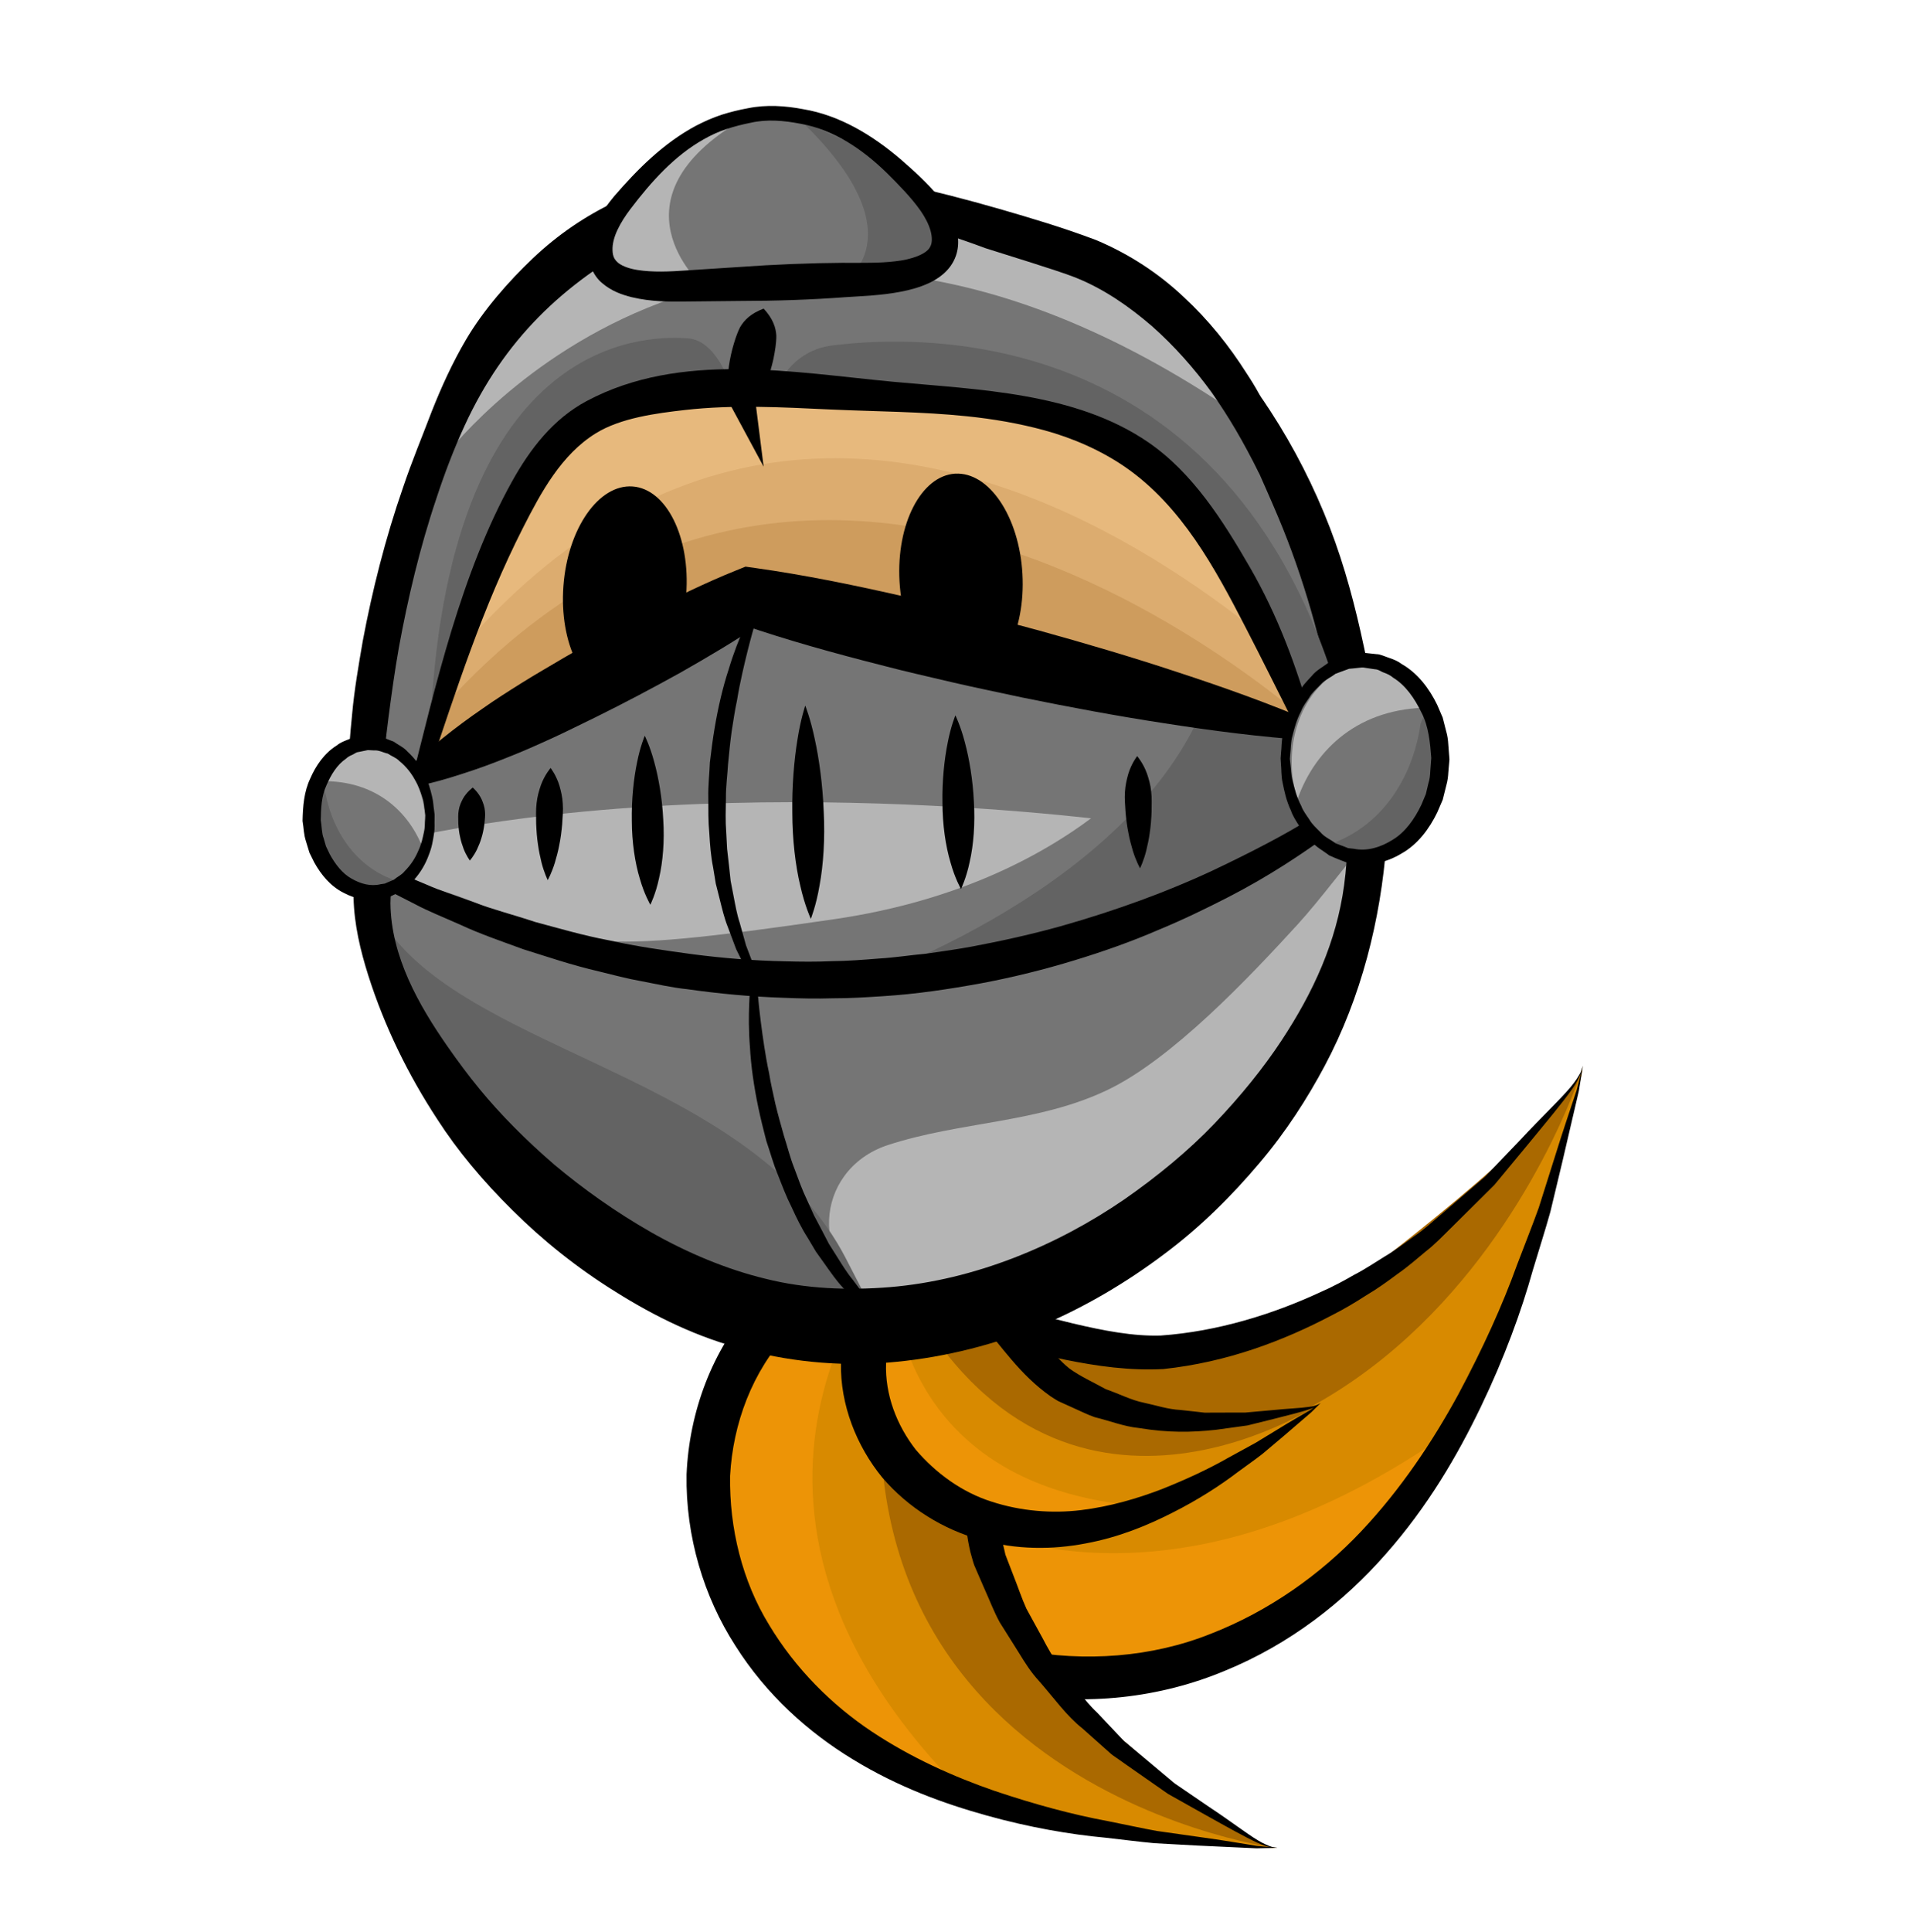 <?xml version="1.0" encoding="utf-8"?>
<!-- Generator: Adobe Illustrator 16.0.0, SVG Export Plug-In . SVG Version: 6.00 Build 0)  -->
<!DOCTYPE svg PUBLIC "-//W3C//DTD SVG 1.1//EN" "http://www.w3.org/Graphics/SVG/1.1/DTD/svg11.dtd">
<svg version="1.1" id="Layer_1" xmlns="http://www.w3.org/2000/svg" xmlns:xlink="http://www.w3.org/1999/xlink" x="0px" y="0px"
	 width="105px" height="106px" viewBox="0 0 105 106" enable-background="new 0 0 105 106" xml:space="preserve">
<g>
	<g>
		<g>
			<path fill="#D88A00" d="M86.882,58.479c-0.093,0.883-1.616,2.33-2.129,2.959c-1.872,2.307-4.007,4.514-6.294,6.408
				c-3.972,3.293-8.765,5.563-13.883,6.291c-5.88,0.838-14.575-4.598-19.727-0.875c-2.354,1.701-2.598,4.66-1.658,7.214
				c4.672,12.7,19.213,14.959,29.302,6.921c4.931-3.926,8.188-9.829,10.438-15.611c1.328-3.418,2.357-6.971,3.263-10.523
				C86.422,60.369,86.785,59.398,86.882,58.479z"/>
			<path fill="#AA6900" d="M86.777,58.85c0,0-10.556,32.828-43.868,17.164l2.025-3.512l3.559-0.404l6.205,0.936l3.644,0.549
				l4.648-0.176l2.627,0.703l3.915-1.498l4.912-2.41c0,0,10.637-7.939,12.3-11.252"/>
			<path fill="#ED9406" d="M42.925,76.629c0,0,13.992,18.27,37.229,1.529c0,0-5.139,11.69-16.962,13.581
				c0,0-16.958,2.585-20.511-13.704L42.925,76.629z"/>
			<g>
				<path d="M86.882,58.479c0,0-0.027,0.117-0.077,0.35c-0.087,0.219-0.243,0.545-0.508,0.922c-0.535,0.754-1.394,1.781-2.476,3.096
					c-0.545,0.656-1.147,1.383-1.802,2.174c-0.739,0.732-1.537,1.523-2.391,2.371c-0.42,0.412-0.877,0.893-1.37,1.273
					c-0.488,0.402-0.965,0.83-1.535,1.225c-0.551,0.408-1.121,0.826-1.736,1.186c-0.602,0.389-1.229,0.764-1.898,1.1
					c-2.651,1.393-5.721,2.568-9.233,2.943c-3.713,0.193-7.121-1.01-10.625-1.641c-1.734-0.311-3.518-0.555-5.135-0.279
					c-0.387,0.105-0.809,0.133-1.158,0.309l-0.551,0.209c-0.17,0.094-0.328,0.205-0.496,0.303l-0.248,0.148l-0.064,0.037
					l-0.029,0.016c0.172-0.139,0.027-0.02,0.057-0.045l-0.133,0.119l-0.533,0.475c-0.176,0.16-0.189,0.273-0.301,0.402
					c-0.094,0.113-0.189,0.242-0.258,0.428c-0.707,1.271-0.576,3.108,0,4.563l0.588,1.332l0.295,0.668
					c0.104,0.212,0.227,0.38,0.338,0.573l0.68,1.127c0.225,0.379,0.547,0.714,0.814,1.074c2.184,2.909,5.474,4.806,8.948,5.607
					c3.501,0.663,7.182,0.394,10.403-0.896c3.225-1.254,6.038-3.268,8.261-5.621c2.203-2.334,3.937-4.962,5.311-7.475
					c1.367-2.553,2.447-4.928,3.257-7.178c0.421-1.109,0.836-2.143,1.182-3.107c0.308-0.975,0.591-1.867,0.846-2.676
					c0.501-1.621,0.945-2.891,1.23-3.76C86.76,58.949,86.882,58.479,86.882,58.479z M86.882,58.479c0,0-0.077,0.482-0.224,1.387
					c-0.209,0.891-0.512,2.199-0.899,3.859c-0.199,0.836-0.421,1.758-0.662,2.762c-0.275,0.992-0.617,2.047-0.958,3.188
					c-0.633,2.273-1.583,4.869-2.861,7.522c-1.286,2.671-2.917,5.478-5.233,8.092c-2.271,2.588-5.234,4.924-8.802,6.381
					c-3.534,1.485-7.671,1.977-11.692,1.207c-3.989-0.868-7.847-3.069-10.394-6.405c-0.311-0.42-0.66-0.8-0.936-1.258l-0.813-1.381
					c-0.297-0.468-0.496-0.916-0.68-1.36l-0.576-1.336c-0.41-1.125-0.674-2.142-0.664-3.302c0.006-1.121,0.186-2.309,0.775-3.35
					c0.215-0.508,0.738-1.094,1.098-1.494l0.537-0.473l0.135-0.115l0.127-0.105l0.047-0.025l0.088-0.055L44.658,72
					c0.246-0.137,0.486-0.285,0.734-0.408l0.779-0.285c0.518-0.223,1.053-0.262,1.576-0.379c2.113-0.295,4.071,0.053,5.905,0.418
					c1.834,0.391,3.571,0.867,5.249,1.273c1.68,0.396,3.304,0.709,4.808,0.662c3.167-0.227,6.182-1.186,8.749-2.373
					c0.654-0.287,1.271-0.613,1.862-0.955c0.612-0.314,1.156-0.686,1.707-1.025c0.554-0.322,1.075-0.725,1.588-1.09
					c0.532-0.355,0.943-0.744,1.401-1.131c0.89-0.764,1.725-1.479,2.494-2.141c0.71-0.742,1.362-1.424,1.952-2.039
					c1.163-1.248,2.145-2.168,2.729-2.859c0.295-0.346,0.471-0.641,0.578-0.85C86.845,58.594,86.882,58.479,86.882,58.479z"/>
			</g>
		</g>
		<g>
			<path fill="#D88A00" d="M70.117,101.389c-0.728,0.05-2.112-0.977-2.693-1.303c-2.129-1.188-4.212-2.604-6.067-4.186
				c-3.219-2.746-5.729-6.302-7.038-10.337c-1.504-4.634,1.664-12.427-2.071-16.066c-1.705-1.664-4.134-1.443-6.066-0.325
				c-9.604,5.567-9.385,17.636-1.465,24.662c3.869,3.43,9.095,5.231,14.09,6.236c2.948,0.593,5.965,0.924,8.962,1.155
				C68.522,101.284,69.359,101.441,70.117,101.389z"/>
			<path fill="#AA6900" d="M69.803,101.356c0,0-28.022-3.908-20.053-33.039l3.122,1.143l0.829,2.818l0.116,5.146l0.069,3.023
				l0.798,3.733l-0.195,2.224l1.759,2.953l2.641,3.63c0,0,7.915,7.482,10.83,8.356"/>
			<path fill="#ED9406" d="M49.255,68.416c0,0-12.797,13.884,4.006,30.307c0,0-10.174-2.505-13.368-11.797
				c0,0-4.479-13.344,8.189-18.505L49.255,68.416z"/>
			<g>
				<path d="M70.117,101.389c0,0-0.1-0.004-0.292-0.012c-0.192-0.035-0.479-0.112-0.823-0.271c-0.689-0.32-1.648-0.858-2.868-1.539
					c-0.609-0.344-1.286-0.723-2.021-1.135c-0.701-0.49-1.46-1.02-2.271-1.584c-0.204-0.143-0.41-0.288-0.62-0.437l-0.159-0.11
					c-0.101-0.078-0.11-0.094-0.17-0.146l-0.287-0.254c-0.388-0.345-0.785-0.699-1.193-1.063c-0.853-0.666-1.563-1.666-2.385-2.604
					c-0.432-0.464-0.769-0.998-1.104-1.546c-0.343-0.547-0.694-1.103-1.051-1.671c-0.322-0.585-0.56-1.23-0.848-1.86
					c-0.137-0.32-0.277-0.641-0.419-0.965l-0.104-0.244c-0.023-0.064-0.021-0.027-0.066-0.175L53.4,85.653l-0.139-0.495
					c-0.7-3.032-0.213-5.957-0.205-8.865c0.008-1.435-0.056-2.894-0.499-4.12c-0.137-0.283-0.215-0.613-0.4-0.858l-0.235-0.396
					l-0.302-0.34l-0.144-0.17l-0.037-0.043c0.033,0.027-0.099-0.091,0.069,0.057L51.481,70.4l-0.115-0.09l-0.458-0.366
					c-0.151-0.115-0.227-0.098-0.334-0.163c-0.09-0.054-0.197-0.104-0.346-0.134c-1.045-0.367-2.465-0.016-3.506,0.623l-0.992,0.664
					c-0.344,0.221-0.668,0.445-0.902,0.683l-0.795,0.692c-0.268,0.229-0.49,0.535-0.74,0.797c-2.01,2.137-3.063,5.009-3.221,7.88
					c-0.043,2.877,0.67,5.776,2.143,8.172c1.445,2.404,3.438,4.388,5.631,5.85c2.17,1.445,4.523,2.489,6.738,3.256
					c2.248,0.755,4.303,1.307,6.234,1.663c0.953,0.188,1.847,0.389,2.674,0.537c0.828,0.117,1.591,0.227,2.278,0.323
					c1.377,0.186,2.466,0.381,3.206,0.495C69.722,101.351,70.117,101.389,70.117,101.389z M70.117,101.389
					c0,0-0.4,0.009-1.152,0.028c-0.751-0.034-1.85-0.087-3.251-0.152c-0.704-0.038-1.483-0.081-2.331-0.128
					c-0.842-0.076-1.744-0.196-2.714-0.304c-1.927-0.177-4.174-0.564-6.508-1.215c-2.354-0.655-4.865-1.564-7.332-3.072
					c-2.432-1.472-4.768-3.547-6.471-6.253c-1.723-2.671-2.729-5.982-2.674-9.389c0.141-3.393,1.393-6.876,3.758-9.442
					c0.303-0.314,0.563-0.655,0.902-0.948l1.021-0.866c0.346-0.313,0.68-0.538,1.012-0.745l0.998-0.655
					c0.885-0.512,1.684-0.868,2.654-1.033c0.938-0.159,1.959-0.182,2.923,0.162c0.453,0.1,1.044,0.467,1.433,0.709l0.457,0.367
					l0.113,0.094l0.027,0.022c0.186,0.167,0.069,0.065,0.117,0.111l0.059,0.066l0.233,0.272c0.151,0.186,0.309,0.367,0.449,0.555
					l0.352,0.609c0.258,0.4,0.37,0.836,0.541,1.256c0.551,1.711,0.536,3.357,0.496,4.9c-0.061,1.549-0.202,3.019-0.301,4.425
					c-0.092,1.41-0.119,2.753,0.116,3.93l0.116,0.502l0.027,0.124c-0.021-0.068,0.021,0.047,0.027,0.063l0.087,0.227
					c0.116,0.303,0.23,0.602,0.347,0.899c0.237,0.593,0.432,1.197,0.691,1.763c0.299,0.547,0.593,1.082,0.882,1.609
					c0.281,0.536,0.563,1.058,0.929,1.497c0.702,0.908,1.268,1.843,2.084,2.606c0.375,0.398,0.74,0.784,1.097,1.162l0.265,0.28
					c0.034,0.035,0.109,0.117,0.108,0.113l0.143,0.117c0.189,0.158,0.376,0.315,0.559,0.467c0.735,0.615,1.425,1.194,2.062,1.727
					c0.696,0.476,1.336,0.912,1.917,1.309c1.166,0.771,2.04,1.45,2.674,1.829c0.32,0.19,0.581,0.297,0.766,0.354
					C70.02,101.375,70.117,101.389,70.117,101.389z"/>
			</g>
		</g>
		<g>
			<path fill="#D88A00" d="M72.495,76.975c-0.319,0.323-1.396,0.417-1.804,0.503c-1.494,0.32-3.059,0.521-4.585,0.546
				c-2.654,0.043-5.306-0.59-7.592-1.942c-2.628-1.555-4.368-6.532-7.631-6.695c-1.492-0.074-2.541,1.033-2.986,2.359
				c-2.209,6.598,2.895,12.179,9.528,12.2c3.239,0.012,6.444-1.309,9.206-2.905c1.634-0.943,3.189-2.039,4.693-3.172
				C71.704,77.586,72.162,77.313,72.495,76.975z"/>
			<path fill="#AA6900" d="M72.337,77.089c0,0-14.794,9.772-23.115-7.221l1.942-0.758l1.558,0.982l2.186,2.369l1.283,1.391
				l1.921,1.427l0.831,1.125l2.05,0.66l2.745,0.612c0,0,6.819,0.237,8.552-0.558"/>
			<path fill="#ED9406" d="M49.029,70.116c0,0-0.264,11.829,14.44,12.587c0,0-5.82,3.037-11.171-0.007c0,0-7.634-4.417-3.818-12.092
				L49.029,70.116z"/>
			<g>
				<path d="M72.495,76.975c0,0-0.169,0.211-0.635,0.354c-0.457,0.151-1.125,0.32-1.977,0.534c-0.426,0.105-0.897,0.223-1.413,0.351
					c-0.536,0.073-1.117,0.154-1.735,0.239c-1.33,0.143-2.591,0.171-4.236-0.1c-0.811-0.081-1.568-0.387-2.408-0.592
					c-0.404-0.137-0.795-0.342-1.203-0.519l-0.614-0.278l-0.157-0.072c-0.044-0.025-0.005,0.006-0.12-0.066l-0.068-0.041
					l-0.271-0.174c-1.7-1.196-2.69-2.765-3.887-4.103c-0.585-0.66-1.205-1.283-1.846-1.618c-0.319-0.153-0.628-0.293-0.939-0.296
					l-0.116-0.016l-0.029-0.005c0.048-0.001-0.127-0.001,0.102-0.003h-0.022l-0.091,0.004l-0.367,0.021
					c-0.162,0.059-0.131,0.025-0.285,0.107c-0.479,0.179-0.947,0.844-1.129,1.454l-0.188,0.722
					c-0.072,0.252-0.131,0.488-0.137,0.674c-0.051,0.398-0.113,0.799-0.09,1.241c-0.064,1.733,0.584,3.409,1.633,4.755
					c1.107,1.293,2.549,2.341,4.169,2.85c1.6,0.52,3.299,0.655,4.899,0.462c1.572-0.19,3.104-0.638,4.456-1.16
					c1.371-0.549,2.556-1.103,3.63-1.716c0.536-0.294,1.035-0.567,1.501-0.821c0.445-0.271,0.855-0.521,1.229-0.747
					c0.735-0.459,1.346-0.799,1.751-1.039C72.29,77.114,72.495,76.975,72.495,76.975z M72.495,76.975c0,0-0.178,0.178-0.517,0.512
					c-0.356,0.307-0.882,0.758-1.551,1.333c-0.341,0.287-0.716,0.604-1.124,0.947c-0.418,0.33-0.889,0.652-1.38,1.016
					c-0.96,0.733-2.189,1.522-3.555,2.211c-1.382,0.702-2.946,1.354-4.777,1.693c-1.789,0.345-3.806,0.366-5.802-0.21
					c-1.984-0.551-3.919-1.713-5.369-3.413c-1.406-1.722-2.307-3.988-2.262-6.279c-0.016-0.561,0.064-1.152,0.168-1.742
					c0.039-0.314,0.104-0.561,0.172-0.793l0.201-0.72c0.23-0.687,0.473-1.208,0.902-1.746c0.414-0.512,0.941-0.995,1.617-1.268
					c0.279-0.153,0.814-0.251,1.125-0.294l0.367-0.014l0.092-0.005h0.023c0.243,0.001,0.086,0.002,0.148,0.003l0.063,0.008
					l0.246,0.035c0.669,0.07,1.266,0.352,1.794,0.646c1.041,0.633,1.729,1.449,2.357,2.211c1.225,1.512,2.168,3.11,3.259,3.98
					c0.601,0.439,1.358,0.777,2.01,1.141c0.713,0.242,1.396,0.604,2.078,0.738c0.688,0.146,1.311,0.363,2.017,0.4
					c0.341,0.038,0.673,0.073,0.997,0.11l0.24,0.028c0.024,0.002,0.111,0.011,0.083,0.01l0.117-0.001
					c0.152,0,0.302-0.002,0.446-0.003c0.597,0,1.156-0.001,1.674-0.003c0.528-0.046,1.01-0.089,1.449-0.129
					c0.871-0.091,1.569-0.111,2.025-0.18C72.297,77.146,72.495,76.975,72.495,76.975z"/>
			</g>
		</g>
	</g>
	<polygon fill="#E7B97D" points="22.235,50.753 40.08,55.406 55.956,55.406 66.18,49.009 69.099,40.758 73.731,39.506 
		72.052,31.991 70.739,26.438 67.647,23.072 65.38,22.75 25.293,21.731 20.297,38.936 20.506,46.063 20.977,53.371 	"/>
	<path opacity="0.3" fill="#C18C4D" d="M74.709,39.888c0,0-32.255-35.904-55.45,4.34"/>
	<path opacity="0.5" fill="#C18C4D" d="M73.458,41.083c0,0-31.243-30.547-53.708,3.692"/>
	<g>
		<path d="M52.424,25.991c1.861-0.111,3.518,2.35,3.695,5.5c0.178,3.149-1.189,5.793-3.052,5.905c-1.861,0.111-3.517-2.35-3.695-5.5
			C49.195,28.748,50.562,26.104,52.424,25.991z"/>
	</g>
	<g>
		<path d="M34.72,26.692c1.861,0.133,3.181,2.789,2.944,5.936c-0.235,3.146-1.936,5.588-3.797,5.456
			c-1.86-0.133-3.179-2.789-2.942-5.936C31.159,29.002,32.86,26.561,34.72,26.692z"/>
	</g>
	<polygon fill="#757575" points="22.521,43.127 27.285,29.724 29.835,24.781 36.104,21.731 38.819,21.27 46.391,21.731 
		50.308,21.731 55.751,22.28 62.126,24.781 67.271,30.527 70.896,38.936 73.403,37.224 69.841,23.417 65.055,18.369 61.812,15.522 
		58.026,13.354 46.834,10.625 37.051,11.033 27.285,17.757 23.352,25.939 21.85,30.967 19.973,43.486 	"/>
	<path fill="#B5B5B5" d="M24.328,25.155c0,0,15.535-21.066,42.943-2.875l-1.455-2.752l-5.884-5.004L44.507,9.88l-9.314,2.16
		l-5.96,3.277l-3.307,6.429L24.328,25.155z"/>
	<polygon fill="#757575" points="66.057,44.667 71.084,39.804 64.059,38.23 41.112,32.435 33.387,37.206 21.67,42.625 
		20.114,44.565 19.856,48.842 23.096,54.16 54.773,57.993 	"/>
	<path fill="#B5B5B5" d="M61.968,45.155c0,0-22.845-3.256-41.497,1.244l-0.412,1.693l7.451,3.846l21.487,4.171l9.152-2.726
		l3.816-2.962v-5.267H61.968z"/>
	<path d="M19.075,45.747c0.04,0.901,0.133,1.692,0.229,2.34c0.08,0.65,0.217,1.135,0.275,1.479c0.081,0.338,0.124,0.519,0.124,0.519
		l0.713-0.041c0,0,0.022-0.184,0.064-0.529c0.03-0.343,0.075-0.846,0.132-1.486c0.054-0.63,0.107-1.391,0.166-2.27
		c0.06-0.875,0.126-1.862,0.198-2.938c0.07-1.076,0.189-2.239,0.349-3.464c0.161-1.225,0.336-2.515,0.571-3.842
		c0.485-2.648,1.141-5.454,2.059-8.174c0.446-1.364,0.955-2.702,1.553-3.998c2.16-4.685,5.357-7.766,9.875-10.198
		c5.765-3.104,12.841-1.726,18.692,0.469l2.567,0.808c0.837,0.274,1.752,0.551,2.47,0.84c1.509,0.614,2.862,1.556,4.106,2.624
		c1.229,1.086,2.328,2.326,3.295,3.658c0.947,1.357,1.686,2.604,2.599,4.431l0.796-0.495c0.325-1.904-0.512-3.523-1.486-4.998
		c-0.951-1.5-2.087-2.924-3.454-4.188c-1.349-1.276-2.977-2.354-4.808-3.123c-1.853-0.698-3.518-1.188-5.313-1.71
		c-1.769-0.506-3.553-0.973-5.377-1.37c-7.163-1.561-14.631-1.224-20.233,4.093c-1.346,1.277-2.711,2.843-3.655,4.446
		c-0.735,1.249-1.346,2.582-1.887,3.95c-0.514,1.356-1.09,2.733-1.565,4.143c-0.979,2.81-1.702,5.699-2.216,8.435
		c-0.237,1.371-0.465,2.699-0.581,3.971c-0.13,1.269-0.219,2.472-0.261,3.585C19.011,43.821,19.024,44.843,19.075,45.747z"/>
	<path fill="#757575" d="M19.856,49.433c0,0,4.642,22.646,27.2,23.728c0,0,22.012,1.616,27.976-27.025c0,0,1.08-1.998,0.002-2.198
		c-1.147-0.212-0.111-3.325-2.083-4.103c-1.438-0.566-6.408,0.493-8.134,0c0,0-4.941,8.546-19.043,10.603
		c-14.104,2.057-13.681,1.401-19.963-1.021S19.856,49.433,19.856,49.433z"/>
	<path fill="#636363" d="M46.131,54.246c0,0,15.5-4.931,19.919-15.432l7.659,0.692l1.33,3.626l-3.05,2.665l-13.886,6.084
		l-12.385,2.894"/>
	<path d="M41.914,25.606l-1.87-3.468l0.081,0.149l-0.097-0.538c-0.164-0.916-0.043-1.765,0.166-2.591
		c0.114-0.411,0.232-0.822,0.433-1.215c0.229-0.383,0.572-0.739,1.288-1.01c0.518,0.563,0.666,1.035,0.696,1.48
		c0.001,0.439-0.076,0.857-0.158,1.277c-0.187,0.832-0.458,1.645-1.018,2.39l-0.015-0.388L41.914,25.606z"/>
	<path fill="#B5B5B5" d="M46.332,64.545c-0.999,1.382-1.148,3.273-0.159,4.998c1.108,1.932,2.803,3.466,5.179,3.154
		c0,0,19.042-2.586,23.689-26.562c-1.164,1.276-2.519,3.172-3.847,4.622c-2.622,2.866-6.858,7.348-10.39,9.041
		c-3.832,1.838-8.088,1.728-12.071,3.031C47.704,63.166,46.885,63.777,46.332,64.545z"/>
	<path fill="#636363" d="M48.388,73.161c0,0-24.892-1.256-27.611-22.949c4.086,7.304,19.421,8.469,25.176,17.989
		c1.205,1.994,2.049,4.792,4.355,5.792C50.305,73.992,48.388,73.161,48.388,73.161z"/>
	<g>
		<path d="M74.876,44.072c0.001,0-0.937,0.987-2.144,1.864c-1.218,0.873-2.991,2.096-5.333,3.299
			c-1.172,0.6-2.459,1.229-3.872,1.812c-1.4,0.605-2.933,1.152-4.55,1.644c-1.617,0.494-3.326,0.924-5.092,1.256
			c-1.766,0.323-3.582,0.599-5.417,0.713c-0.915,0.06-1.833,0.118-2.749,0.116c-0.915,0.029-1.826,0.009-2.729-0.029
			c-1.808-0.059-3.578-0.23-5.274-0.471c-0.854-0.088-1.672-0.281-2.478-0.432c-0.81-0.143-1.581-0.349-2.334-0.535
			c-1.518-0.35-2.896-0.823-4.177-1.223c-1.254-0.458-2.414-0.859-3.386-1.313c-0.98-0.436-1.853-0.783-2.525-1.143
			c-1.356-0.693-2.133-1.088-2.133-1.088l-0.386-1.432c0,0,1.769,0.887,3.17,1.451c0.684,0.306,1.563,0.588,2.55,0.947
			c0.976,0.381,2.139,0.674,3.363,1.082c1.254,0.332,2.601,0.736,4.068,1.01c1.452,0.328,3.014,0.547,4.625,0.766
			c1.613,0.205,3.292,0.348,5.002,0.38c0.855,0.024,1.716,0.033,2.58-0.007c0.865-0.008,1.731-0.076,2.594-0.145
			c0.867-0.05,1.722-0.188,2.582-0.265c0.852-0.125,1.704-0.239,2.538-0.396c1.672-0.313,3.303-0.682,4.854-1.113
			c3.098-0.877,5.911-1.926,8.218-2.999c2.297-1.083,4.168-2.073,5.404-2.849c1.258-0.763,2.076-1.489,2.078-1.489L74.876,44.072z"
			/>
	</g>
	<g>
		<path fill="#757575" d="M46.404,15.596c1.564-0.07,5.828,0.094,5.453-2.457c-0.176-1.174-1.16-2.188-1.958-2.996
			c-1.593-1.606-3.494-3.074-5.77-3.502c-0.634-0.117-1.327-0.218-1.979-0.193c-0.646,0.023-1.329,0.177-1.955,0.341
			c-2.238,0.597-4.023,2.198-5.492,3.924c-0.736,0.864-1.646,1.946-1.73,3.131c-0.185,2.572,4.056,2.091,5.621,2.044
			C39.896,15.847,45.102,15.653,46.404,15.596z"/>
		<path fill="#B5B5B5" d="M38.516,15.626c0,0-5.283-4.683,2.255-9.082c0,0-6.037,1.748-7.842,6.543l0.064,1.714l0.962,1.223
			l1.446-0.054L38.516,15.626z"/>
		<path fill="#636363" d="M43.939,6.608l4.15,1.873l2.051,1.832l1.137,1.707l0.073,1.959l-1.182,1.211l-2.329,0.315l-1.628,0.054
			C46.211,15.561,50.624,13.022,43.939,6.608z"/>
		<g>
			<g>
				<path d="M46.38,14.422c0.988-0.004,1.893,0.021,2.767-0.086c0.856-0.088,1.713-0.389,1.902-0.786
					c0.119-0.185,0.129-0.515,0.029-0.885c-0.102-0.361-0.295-0.733-0.545-1.095c-0.497-0.711-1.202-1.43-1.852-2.074
					c-1.334-1.303-2.927-2.389-4.743-2.706c-0.927-0.179-1.841-0.256-2.728-0.056c-0.463,0.093-0.896,0.201-1.355,0.354
					c-0.415,0.137-0.845,0.333-1.24,0.561c-1.608,0.904-2.889,2.34-4.021,3.834c-0.549,0.729-1.001,1.541-0.974,2.246
					c0.009,0.353,0.118,0.545,0.348,0.722c0.238,0.172,0.612,0.3,1.019,0.362c0.829,0.133,1.754,0.092,2.69,0.025l2.896-0.188
					c1.924-0.138,3.855-0.217,5.775-0.231L46.38,14.422z M46.454,16.303l-0.019,0.001c-1.935,0.144-3.857,0.207-5.794,0.209
					l-2.888,0.03c-0.985,0.018-2.01,0.018-3.077-0.236c-0.53-0.133-1.099-0.326-1.615-0.765c-0.535-0.429-0.824-1.226-0.76-1.837
					c0.095-1.26,0.778-2.157,1.401-2.926c1.281-1.488,2.712-2.924,4.506-3.883c0.449-0.231,0.902-0.437,1.405-0.601
					c0.459-0.147,0.964-0.271,1.447-0.358c1.011-0.207,2.06-0.131,3.023,0.053c2.019,0.336,3.805,1.438,5.312,2.716
					c0.762,0.661,1.454,1.288,2.146,2.099c0.336,0.406,0.646,0.871,0.851,1.428c0.194,0.537,0.321,1.237,0.022,1.939
					c-0.298,0.7-0.897,1.113-1.42,1.359c-0.537,0.246-1.065,0.384-1.583,0.481C48.393,16.208,47.375,16.242,46.454,16.303z"/>
			</g>
		</g>
	</g>
	<g>
		<path d="M41.571,54.252c0,0,0.085,1.268,0.373,3.145c0.073,0.47,0.158,0.975,0.273,1.505c0.082,0.536,0.218,1.09,0.341,1.667
			c0.137,0.575,0.304,1.161,0.472,1.757c0.191,0.587,0.337,1.201,0.571,1.784c0.219,0.588,0.427,1.183,0.697,1.738
			c0.129,0.281,0.255,0.56,0.378,0.836c0.141,0.268,0.28,0.531,0.418,0.791c0.136,0.261,0.27,0.517,0.4,0.77
			c0.152,0.238,0.3,0.473,0.442,0.7c0.287,0.456,0.555,0.895,0.857,1.257c0.283,0.377,0.543,0.725,0.773,1.031
			c0.258,0.285,0.482,0.532,0.67,0.737c0.368,0.416,0.579,0.653,0.579,0.653l-0.255,0.282c0,0-0.242-0.215-0.666-0.591
			c-0.21-0.192-0.465-0.425-0.757-0.692c-0.265-0.295-0.563-0.627-0.89-0.991c-0.335-0.358-0.637-0.793-0.96-1.249
			c-0.162-0.229-0.33-0.464-0.502-0.703c-0.15-0.254-0.305-0.513-0.461-0.774c-0.332-0.516-0.607-1.085-0.875-1.67
			c-0.291-0.572-0.52-1.183-0.758-1.789c-0.255-0.603-0.417-1.233-0.628-1.84c-0.161-0.62-0.314-1.231-0.439-1.827
			c-0.25-1.192-0.406-2.321-0.459-3.292c-0.079-0.97-0.068-1.78-0.045-2.349c0.016-0.565,0.063-0.892,0.063-0.892L41.571,54.252z"/>
	</g>
	<g>
		<path d="M41.542,33.875c0,0-0.383,1.211-0.798,3.064c-0.103,0.464-0.207,0.965-0.293,1.501c-0.118,0.528-0.194,1.095-0.29,1.677
			c-0.082,0.586-0.14,1.192-0.2,1.809c-0.035,0.616-0.123,1.241-0.117,1.869c-0.011,0.627-0.033,1.257,0.017,1.872
			c0.018,0.31,0.033,0.615,0.048,0.916c0.033,0.301,0.067,0.598,0.101,0.89c0.032,0.293,0.063,0.579,0.093,0.862
			c0.056,0.278,0.107,0.549,0.157,0.813c0.102,0.529,0.191,1.035,0.341,1.483c0.127,0.454,0.242,0.872,0.346,1.241
			c0.137,0.359,0.255,0.672,0.355,0.931c0.191,0.521,0.302,0.818,0.302,0.818l-0.341,0.172c0,0-0.147-0.289-0.405-0.792
			c-0.125-0.256-0.278-0.565-0.453-0.921c-0.139-0.371-0.295-0.788-0.468-1.247c-0.181-0.456-0.304-0.97-0.438-1.513
			c-0.068-0.271-0.139-0.553-0.212-0.838c-0.048-0.291-0.097-0.588-0.146-0.89c-0.122-0.601-0.172-1.23-0.208-1.873
			c-0.063-0.64-0.053-1.291-0.055-1.942c-0.018-0.653,0.062-1.301,0.086-1.942c0.075-0.636,0.155-1.261,0.256-1.861
			c0.201-1.202,0.467-2.31,0.771-3.234c0.278-0.931,0.584-1.682,0.813-2.202c0.221-0.521,0.384-0.808,0.384-0.808L41.542,33.875z"/>
	</g>
	<path d="M19.406,49.264c0.033,1.451,0.373,2.888,0.811,4.266c0.885,2.787,2.191,5.457,3.795,7.899
		c1.084,1.682,2.475,3.358,4.111,4.971c1.629,1.621,3.527,3.158,5.672,4.486c2.131,1.338,4.5,2.521,7.221,3.2
		c2.646,0.687,5.459,0.918,8.205,0.635c2.746-0.271,5.425-0.963,7.904-1.979c2.472-1.04,4.732-2.397,6.75-3.911
		c2.027-1.507,3.754-3.242,5.236-4.995c1.49-1.752,2.661-3.594,3.6-5.354c1.996-3.746,3.073-8.011,3.387-12.232
		c0.271-3.652-0.482-7.208-1.237-10.759c-0.473-2.22-1.049-4.417-1.867-6.537c-0.861-2.232-1.955-4.382-3.258-6.389
		c-0.511-0.786-1.051-1.563-1.668-2.27c-0.188-0.215-0.729-0.954-1.086-0.911c-0.703,0.086,0.422,2.575,0.545,2.884
		c0.821,2.061,1.772,4.067,2.633,6.111c1.417,3.366,2.359,6.814,3.062,10.395c0.63,3.208,0.992,6.524,0.555,9.784
		c-0.422,3.142-1.702,5.9-3.434,8.529c-1.002,1.521-2.245,3.055-3.676,4.555c-1.434,1.5-3.125,2.894-4.965,4.174
		c-3.691,2.531-8.207,4.42-12.853,4.808c-2.313,0.188-4.648,0.094-6.855-0.465c-2.146-0.519-4.291-1.431-6.246-2.539
		c-1.949-1.113-3.736-2.382-5.324-3.716c-1.57-1.354-2.963-2.758-4.117-4.166c-0.604-0.735-1.17-1.499-1.715-2.278
		c-1.623-2.32-3.131-4.993-3.162-7.901c-0.002-0.129,0.057-1.731,0.195-1.678l-2.154-0.834
		C19.564,47.083,19.402,49.05,19.406,49.264z"/>
	<path fill="#636363" d="M71.434,38.569l-2.26-4.161l-5.068-7.88l-5.235-3.156l-10.556-1.641h-5.872c0,0,0.7-2.48,3.277-2.781
		s20.5-2.406,27.298,17.769L71.434,38.569z"/>
	<path fill="#636363" d="M24.054,38.814l1.221-3.226l2.446-8.075l2.725-3.539l6.103-2.45l3.513-0.458c0,0-0.74-2.405-2.32-2.502
		c-1.579-0.098-12.575-0.787-14.034,19.749L24.054,38.814z"/>
	<path d="M23.494,42.451c1.57-4.64,2.983-9.111,5.217-13.499c0.98-1.926,2.1-4.011,3.995-5.179c1.367-0.843,3.308-1.097,4.885-1.276
		c2.651-0.302,5.323-0.151,7.98-0.029c2.503,0.115,5.017,0.115,7.511,0.373c1.427,0.147,2.847,0.389,4.231,0.766
		c1.566,0.427,3.134,1.108,4.472,2.038c3.065,2.128,4.897,5.515,6.568,8.753c0.927,1.794,1.823,3.604,2.73,5.407
		c0.309-0.077,0.619-0.185,0.906-0.318c-0.83-2.934-1.854-5.708-3.383-8.355c-1.46-2.526-3.128-5.182-5.576-6.861
		c-4.002-2.748-9.337-2.887-14.004-3.323C43.505,20.43,37.352,19.266,32.21,22c-1.846,0.981-3.11,2.627-4.108,4.421
		c-2.778,4.995-4.203,11.203-5.581,16.706C22.845,43.206,23.169,42.373,23.494,42.451z"/>
	<g>
		<path d="M71.874,40.62c-2.68-0.177-5.317-0.522-7.941-0.931c-2.625-0.4-5.229-0.889-7.823-1.417
			c-1.293-0.282-2.592-0.542-3.88-0.843c-1.288-0.305-2.579-0.593-3.858-0.931c-2.565-0.652-5.117-1.356-7.631-2.22l1.129-0.146
			c-1.457,1.005-2.976,1.894-4.505,2.765c-1.538,0.854-3.093,1.676-4.671,2.455c-0.794,0.381-1.578,0.781-2.379,1.147
			c-0.802,0.365-1.606,0.728-2.432,1.049c-0.82,0.331-1.653,0.639-2.507,0.91c-0.849,0.278-1.714,0.526-2.616,0.706l-0.474-0.881
			c0.647-0.653,1.331-1.238,2.031-1.793c0.696-0.563,1.412-1.088,2.141-1.59c0.723-0.512,1.469-0.983,2.216-1.451
			c0.748-0.467,1.513-0.901,2.269-1.353c1.521-0.887,3.063-1.732,4.624-2.544c1.569-0.795,3.149-1.572,4.79-2.234l0.562-0.227
			l0.567,0.08c2.632,0.371,5.227,0.901,7.808,1.484c1.293,0.28,2.575,0.608,3.861,0.921c1.285,0.316,2.56,0.674,3.84,1.01
			c2.552,0.707,5.094,1.453,7.615,2.288c2.523,0.826,5.031,1.715,7.498,2.773L71.874,40.62z"/>
	</g>
	<g>
		<ellipse fill="#757575" cx="74.736" cy="41.627" rx="3.954" ry="5.109"/>
		<path fill="#636363" d="M72.826,46.382c0.632,0.527,1.371,0.835,2.168,0.835c2.329,0,4.217-2.578,4.217-5.759
			c0-1.197-0.268-2.308-0.725-3.229c-0.126,0.514-0.307,1.006-0.513,1.484C77.542,42.697,75.824,45.419,72.826,46.382z"/>
		<path fill="#B5B5B5" d="M78.489,38.828c0.073,0,0.142,0.008,0.214,0.011c-0.763-1.463-2.065-2.431-3.55-2.431
			c-2.352,0-4.257,2.422-4.257,5.409c0,0.725,0.116,1.412,0.318,2.042C72.202,41.059,74.624,38.828,78.489,38.828z"/>
		<g>
			<path d="M70.29,41.607c0,0,0.009-0.119,0.025-0.341c0.032-0.226,0.01-0.541,0.101-0.972c0.088-0.433,0.193-0.964,0.453-1.514
				c0.095-0.292,0.278-0.563,0.461-0.855c0.16-0.308,0.422-0.566,0.681-0.849c0.239-0.303,0.617-0.486,0.944-0.745
				c0.189-0.09,0.392-0.169,0.594-0.255l0.308-0.123l0.335-0.052c0.244-0.024,0.412-0.088,0.73-0.076
				c0.208,0.022,0.419,0.045,0.633,0.068c0.201-0.004,0.469,0.138,0.704,0.209c0.251,0.083,0.488,0.186,0.68,0.335
				c0.871,0.495,1.507,1.334,1.945,2.237l0.301,0.7l0.188,0.739c0.074,0.245,0.108,0.497,0.121,0.752l0.062,0.802l-0.061,0.71
				c-0.011,0.231-0.041,0.474-0.117,0.738l-0.191,0.766l-0.302,0.7c-0.438,0.902-1.069,1.746-1.942,2.241
				c-0.832,0.504-1.869,0.757-2.738,0.542l-0.301-0.045l-0.326-0.123c-0.214-0.086-0.429-0.17-0.626-0.264
				c-0.328-0.259-0.708-0.443-0.947-0.746c-0.259-0.283-0.522-0.542-0.684-0.85c-0.183-0.293-0.367-0.564-0.462-0.856
				c-0.263-0.556-0.365-1.075-0.453-1.5c-0.096-0.423-0.066-0.77-0.095-0.999c-0.014-0.23-0.021-0.354-0.021-0.354L70.29,41.607z
				 M70.795,41.627c0,0,0.012,0.114,0.034,0.328c0.036,0.211,0.02,0.532,0.125,0.917c0.099,0.387,0.21,0.857,0.468,1.346
				c0.094,0.261,0.272,0.493,0.443,0.745c0.151,0.27,0.394,0.479,0.624,0.714c0.214,0.258,0.543,0.383,0.818,0.596
				c0.151,0.057,0.305,0.115,0.46,0.173l0.234,0.093l0.303,0.032c0.741,0.153,1.497-0.085,2.156-0.505
				c0.68-0.412,1.182-1.132,1.55-1.895l0.251-0.597l0.145-0.612c0.063-0.192,0.092-0.419,0.1-0.665l0.053-0.711
				c-0.059-0.793-0.143-1.755-0.547-2.505c-0.369-0.762-0.866-1.486-1.548-1.898c-0.157-0.137-0.325-0.209-0.49-0.271
				c-0.18-0.055-0.289-0.182-0.525-0.192c-0.212-0.031-0.422-0.063-0.629-0.094c-0.098-0.007-0.341,0.034-0.502,0.045l-0.27,0.025
				l-0.251,0.092c-0.167,0.062-0.332,0.123-0.494,0.182c-0.275,0.213-0.605,0.338-0.821,0.597c-0.231,0.235-0.475,0.445-0.626,0.715
				c-0.172,0.252-0.351,0.485-0.445,0.747c-0.26,0.494-0.368,0.953-0.468,1.332c-0.109,0.377-0.087,0.73-0.12,0.944
				c-0.019,0.222-0.028,0.34-0.028,0.34L70.795,41.627z"/>
		</g>
	</g>
	<g>
		
			<ellipse transform="matrix(0.999 -0.048 0.048 0.999 -2.131 1.032)" fill="#757575" cx="20.402" cy="44.864" rx="3.019" ry="3.891"/>
		<path fill="#636363" d="M22.032,48.409c-0.462,0.425-1.017,0.687-1.623,0.715c-1.775,0.086-3.311-1.805-3.427-4.225
			c-0.044-0.911,0.12-1.764,0.436-2.482c0.113,0.386,0.27,0.754,0.444,1.11C18.301,45.779,19.709,47.786,22.032,48.409z"/>
		<path fill="#B5B5B5" d="M17.436,42.872c-0.056,0.003-0.106,0.011-0.162,0.017c0.528-1.142,1.486-1.925,2.619-1.979
			c1.793-0.086,3.334,1.686,3.443,3.958c0.026,0.551-0.036,1.079-0.168,1.565C22.314,44.338,20.385,42.73,17.436,42.872z"/>
		<g>
			<path d="M23.35,44.743c0,0-0.012-0.09-0.034-0.258c-0.033-0.16-0.029-0.434-0.128-0.71c-0.09-0.278-0.19-0.615-0.407-0.975
				c-0.193-0.36-0.481-0.735-0.861-1.043c-0.171-0.183-0.421-0.26-0.633-0.406c-0.249-0.051-0.486-0.201-0.757-0.176
				c-0.113-0.001-0.309-0.021-0.357-0.014c-0.156,0.032-0.315,0.065-0.476,0.098c-0.185,0.018-0.243,0.116-0.373,0.162
				c-0.114,0.05-0.23,0.106-0.341,0.214c-0.483,0.327-0.82,0.881-1.067,1.458c-0.272,0.582-0.301,1.258-0.311,1.907
				c0.05,0.259,0.051,0.743,0.159,0.993l0.127,0.442l0.207,0.433c0.3,0.55,0.693,1.065,1.203,1.345
				c0.498,0.286,1.048,0.438,1.593,0.303l0.23-0.034l0.165-0.074c0.11-0.046,0.219-0.092,0.326-0.136
				c0.196-0.166,0.436-0.266,0.588-0.464c0.347-0.343,0.596-0.742,0.753-1.119c0.179-0.374,0.249-0.729,0.311-1.023
				c0.068-0.292,0.045-0.533,0.066-0.693c0.01-0.162,0.016-0.248,0.016-0.248L23.35,44.743z M23.854,44.692v0.006
				c0,0,0,0.095-0.001,0.273c-0.012,0.177,0.024,0.443-0.032,0.773c-0.05,0.332-0.109,0.737-0.289,1.177
				c-0.159,0.442-0.42,0.925-0.822,1.37c-0.175,0.244-0.462,0.405-0.709,0.619c-0.297,0.137-0.685,0.37-0.968,0.39
				c-0.668,0.203-1.5,0.049-2.173-0.312c-0.708-0.352-1.235-0.984-1.613-1.67l-0.263-0.534l-0.181-0.594
				c-0.142-0.433-0.12-0.693-0.196-1.146c0.017-0.789,0.077-1.599,0.42-2.322c0.31-0.72,0.78-1.396,1.448-1.814
				c0.145-0.123,0.331-0.212,0.528-0.288c0.183-0.065,0.4-0.186,0.549-0.187c0.162-0.024,0.322-0.048,0.48-0.072
				c0.269-0.021,0.389,0.023,0.586,0.034c0.364,0.003,0.672,0.195,0.984,0.295c0.265,0.189,0.565,0.322,0.762,0.548
				c0.44,0.403,0.745,0.859,0.944,1.283c0.219,0.416,0.32,0.825,0.401,1.158c0.084,0.331,0.078,0.567,0.111,0.739
				c0.021,0.169,0.032,0.259,0.032,0.259L23.854,44.692z"/>
		</g>
	</g>
	<g>
		<path d="M35.696,49.642c0,0-0.335-0.569-0.578-1.431c-0.264-0.862-0.437-2.017-0.438-3.177c-0.021-1.16,0.103-2.324,0.287-3.2
			c0.171-0.876,0.423-1.464,0.422-1.464s0.29,0.571,0.518,1.433c0.241,0.862,0.442,2.016,0.497,3.175
			c0.076,1.158-0.021,2.321-0.228,3.198C35.993,49.052,35.695,49.642,35.696,49.642z"/>
	</g>
	<g>
		<path d="M44.504,50.416c0,0-0.335-0.723-0.578-1.814c-0.264-1.091-0.437-2.55-0.438-4.014c-0.022-1.463,0.103-2.93,0.287-4.032
			c0.172-1.103,0.423-1.841,0.423-1.841s0.29,0.724,0.518,1.816c0.242,1.091,0.442,2.55,0.497,4.012
			c0.076,1.461-0.021,2.928-0.228,4.031C44.802,49.676,44.504,50.416,44.504,50.416z"/>
	</g>
	<g>
		<path d="M30.064,48.291c0,0-0.195-0.39-0.343-0.971c-0.069-0.291-0.146-0.629-0.194-0.991c-0.055-0.362-0.083-0.748-0.098-1.133
			c-0.001-0.385-0.023-0.77,0.024-1.129c0.036-0.36,0.136-0.694,0.233-0.98c0.207-0.572,0.536-0.948,0.536-0.948
			s0.31,0.393,0.486,0.975c0.083,0.291,0.165,0.629,0.182,0.991c0.029,0.361-0.013,0.745-0.034,1.129
			c-0.035,0.384-0.083,0.767-0.157,1.126c-0.066,0.359-0.16,0.693-0.245,0.98C30.279,47.911,30.064,48.291,30.064,48.291z"/>
	</g>
	<g>
		<path d="M25.79,47.216c0,0-0.195-0.258-0.343-0.64c-0.069-0.191-0.146-0.414-0.193-0.65c-0.055-0.237-0.083-0.489-0.098-0.74
			c-0.001-0.251-0.023-0.502,0.024-0.735c0.036-0.234,0.136-0.449,0.233-0.633c0.207-0.368,0.536-0.605,0.536-0.605
			s0.31,0.263,0.486,0.646c0.083,0.191,0.165,0.414,0.183,0.65c0.029,0.236-0.013,0.485-0.034,0.735
			c-0.035,0.25-0.083,0.498-0.157,0.73c-0.066,0.232-0.16,0.448-0.245,0.632C26.005,46.974,25.79,47.216,25.79,47.216z"/>
	</g>
	<g>
		<path d="M62.574,47.641c0,0-0.216-0.379-0.393-0.952c-0.084-0.287-0.179-0.621-0.244-0.98c-0.074-0.359-0.122-0.742-0.157-1.126
			c-0.021-0.384-0.063-0.768-0.034-1.129c0.018-0.361,0.101-0.7,0.183-0.991c0.177-0.582,0.486-0.975,0.486-0.975
			s0.329,0.376,0.536,0.948c0.098,0.286,0.197,0.62,0.233,0.98c0.047,0.359,0.025,0.745,0.024,1.129
			c-0.016,0.385-0.043,0.771-0.099,1.133c-0.047,0.362-0.124,0.701-0.193,0.991C62.77,47.251,62.574,47.641,62.574,47.641z"/>
	</g>
	<g>
		<path d="M52.746,48.781c0,0-0.335-0.585-0.578-1.472c-0.265-0.886-0.438-2.073-0.438-3.265c-0.022-1.192,0.103-2.388,0.287-3.289
			c0.171-0.899,0.423-1.504,0.422-1.504s0.29,0.587,0.518,1.474c0.241,0.887,0.442,2.073,0.497,3.263
			c0.076,1.19-0.02,2.386-0.227,3.287C53.043,48.175,52.745,48.781,52.746,48.781z"/>
	</g>
</g>
</svg>
